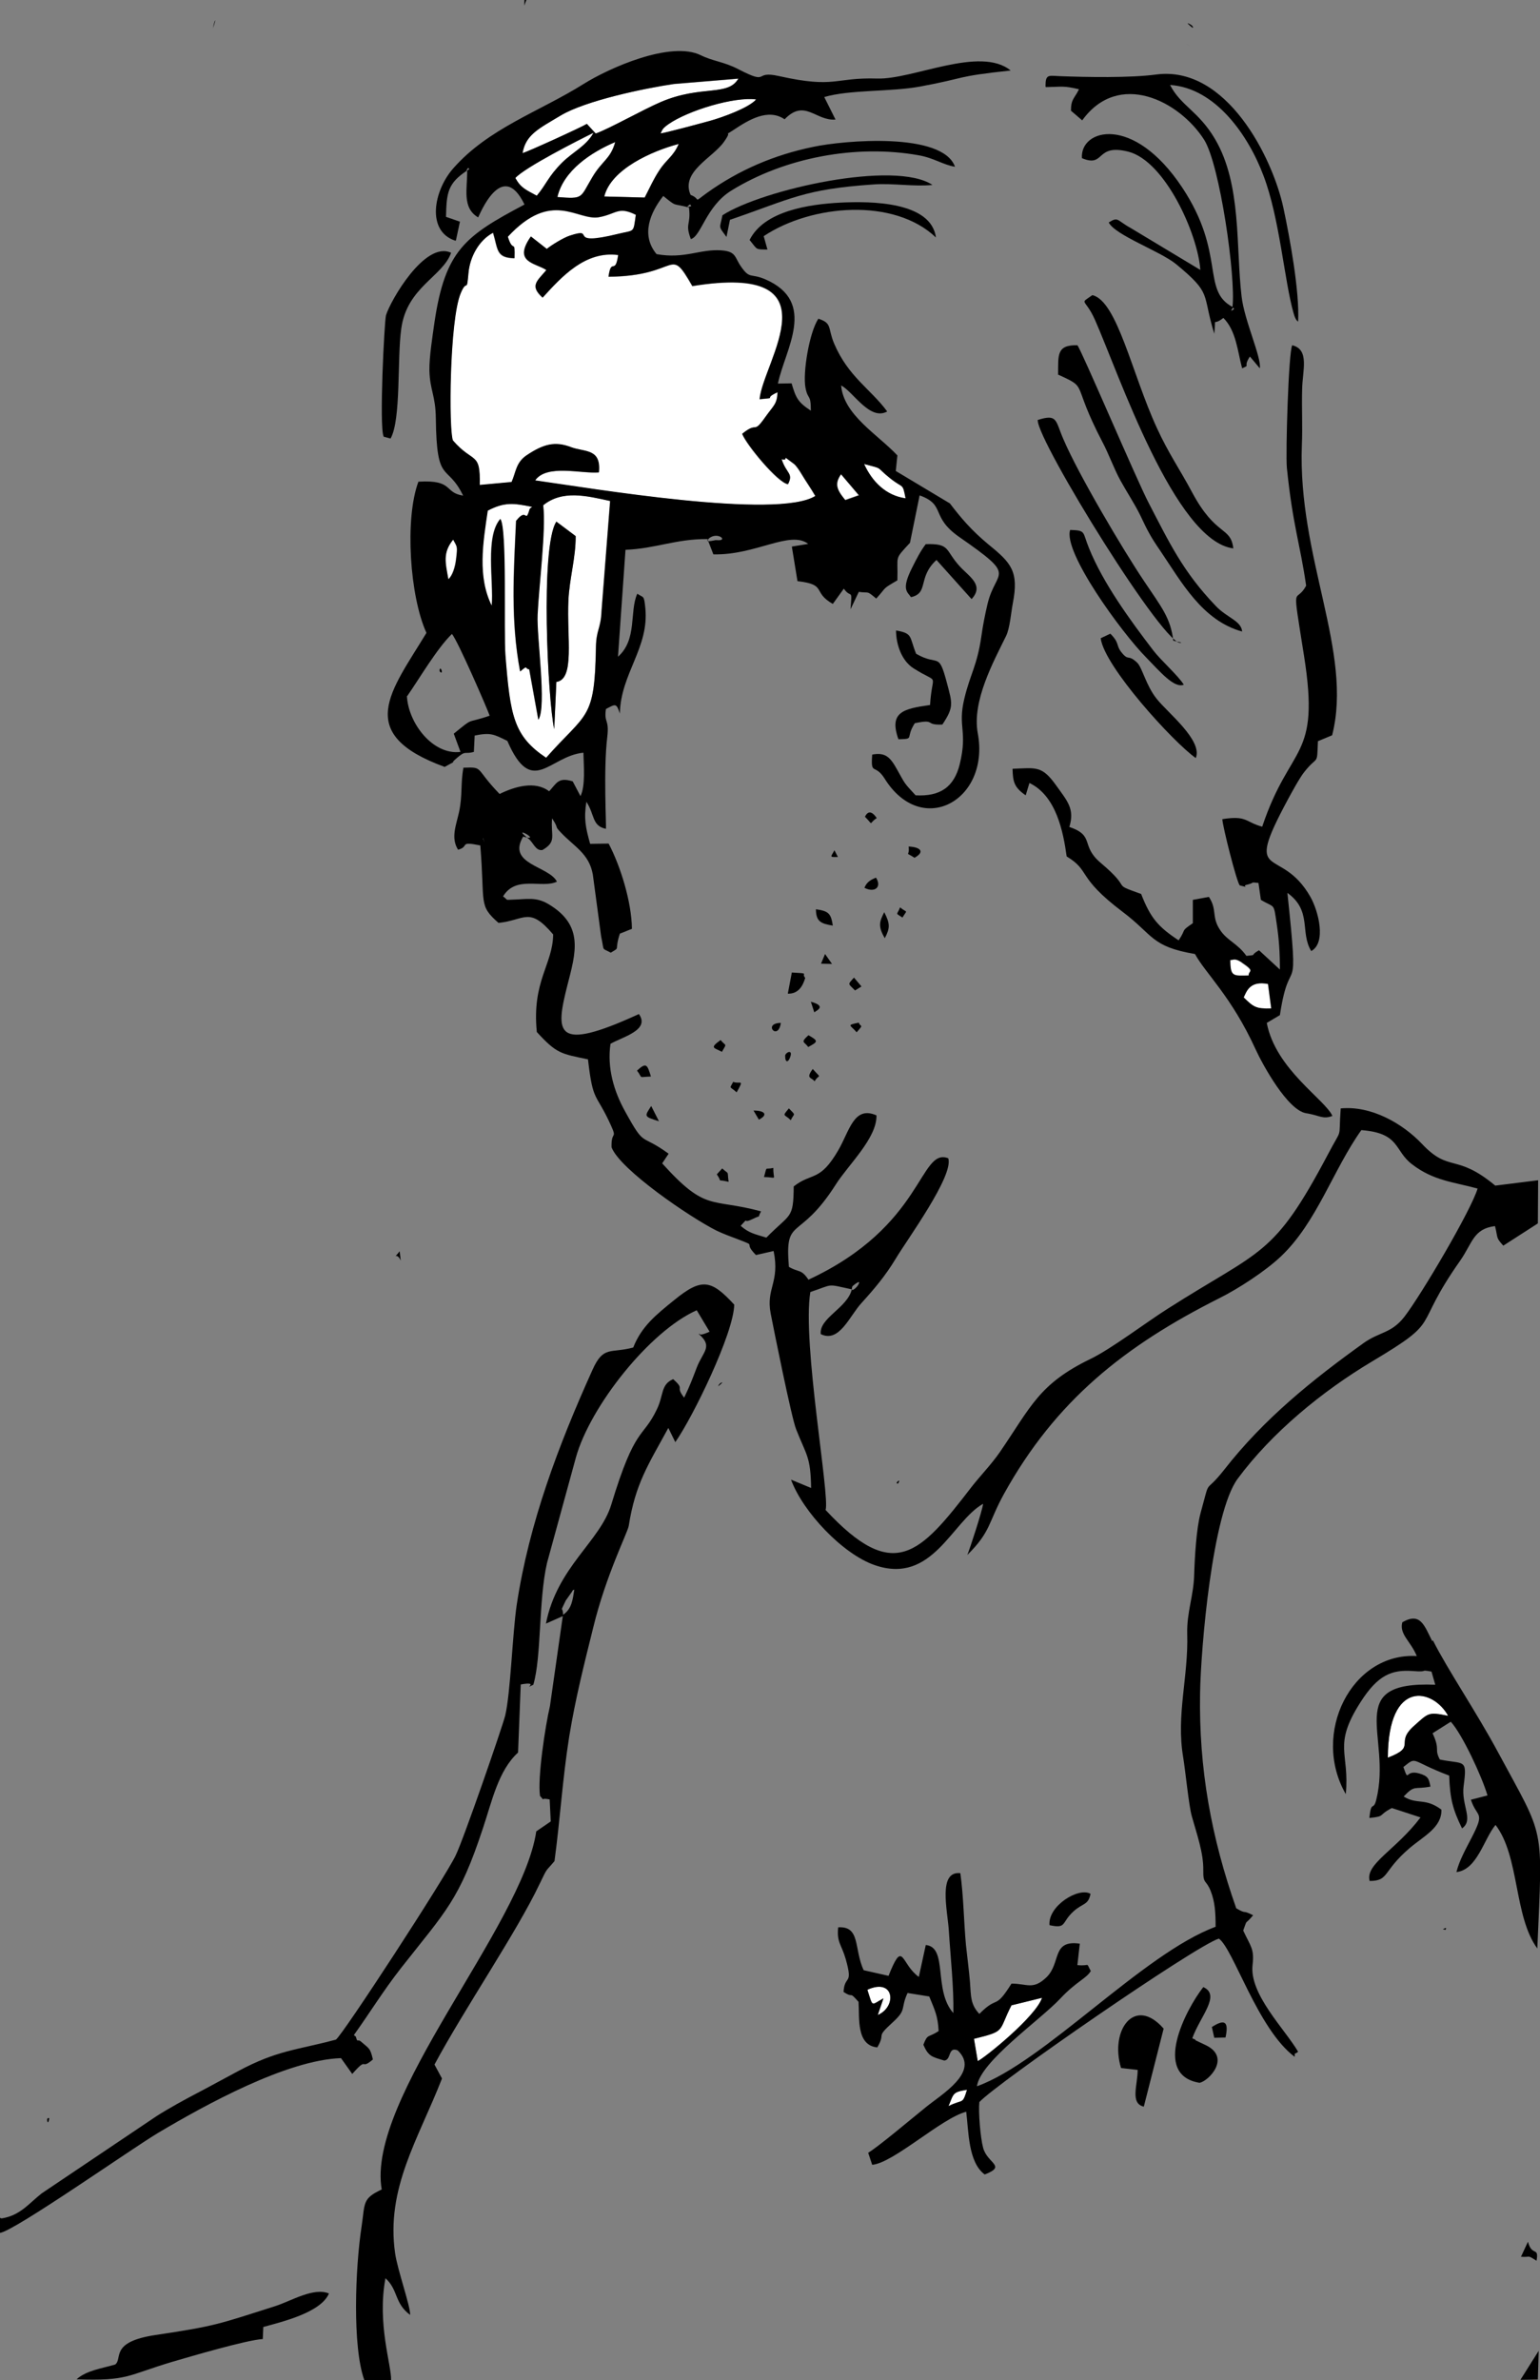 <?xml version="1.0" encoding="UTF-8" standalone="no"?>
<!-- Creator: CorelDRAW X5 -->
<svg
    xmlns:rdf="http://www.w3.org/1999/02/22-rdf-syntax-ns#"
    xmlns="http://www.w3.org/2000/svg"
    xmlns:cc="http://web.resource.org/cc/"
    xmlns:xlink="http://www.w3.org/1999/xlink"
    xmlns:dc="http://purl.org/dc/elements/1.1/"
    xmlns:svg="http://www.w3.org/2000/svg"
    xmlns:inkscape="http://www.inkscape.org/namespaces/inkscape"
    xmlns:sodipodi="http://sodipodi.sourceforge.net/DTD/sodipodi-0.dtd"
    xmlns:ns1="http://sozi.baierouge.fr"
    style="fill-rule:evenodd;text-rendering:geometricPrecision;image-rendering:optimizeQuality;clip-rule:evenodd;shape-rendering:geometricPrecision"
    xml:space="preserve"
    viewBox="0 0 5749 8879"
  >
 <rect x="0" y="0" width="5749" height="8879" fill="#808080" stroke="none"/>
 <defs
    >
  <style
        type="text/css"
      >
    .fil1 {fill:black}
    .fil0 {fill:white}
  </style
    >
 </defs
  >
 <g
      id="Layer_x0020_1"
    >
  <g
        id="_224251896"
      >
   <g
        >
    <path
            class="fil0"
            d="m2041 929c16-14 62-42 85-49 106-35-22 44 182-7 62-15 55-1 65-71-66-33-71-3-138 9-81 14-175-105-340 73 19 65 27 4 25 80-69-1-61-32-80-95-54 28-87 91-92 151-7 79-5 16-29 75-42 100-46 511-29 549 76 88 104 39 100 166l119-11c16-35 16-73 55-99 64-43 107-54 167-31 51 19 113 4 104 94-66 5-194-32-238 30 207 29 903 146 1046 58-16-28-35-55-52-83-6-10-19-31-28-37-58-44-10-10-46-17 19 55 45 52 24 93-38-5-156-148-171-188 60-49 38 5 86-62 32-45 44-48 46-93-59 27 7 19-67 26 12-139 296-511-251-422-90-157-44-37-313-35 10-75 25-3 36-81-122-16-210 80-282 159-50-45-20-62 14-103-41-27-126-28-58-125l60 47z"
        />
    <path
            class="fil0"
            d="m2069 2720c-24-105-52-682 8-774l72 54c0 79-23 156-27 239-6 139 25 295-45 305l-8 176zm-142-778c40-51 32 14 49-41 2-6 7-6 10-10-68-14-103-19-166 14-19 120-39 247 15 355 8-91-26-257 32-324 25 34 12 423 19 509 18 227 31 301 152 382 151-171 182-138 186-410 1-69 18-68 21-138l32-410c-88-20-178-43-250 16 11 91-16 300-21 409-4 80 35 342 3 391l-34-188c-19-2-2-20-34 8-36-192-24-370-15-563z"
        />
    <path
            class="fil0"
            d="m1949 572c18-5 221-97 240-109l33 36c52-18 176-89 244-118 151-65 250-20 289-87l-241 20c-109 16-330 61-423 118-81 49-129 71-142 140z"
        />
    <path
            class="fil0"
            d="m2255 733l151 4c19-36 34-70 55-102 27-42 52-51 72-98-99 26-253 94-278 196z"
        />
    <path
            class="fil0"
            d="m5181 6557c111-42 25-53 96-117 57-51 54-54 129-39-55-101-224-141-225 156z"
        />
    <path
            class="fil0"
            d="m1923 665c21 38 40 43 80 66 37-44 42-71 95-124 41-41 89-60 117-111-52 26-258 130-292 169z"
        />
    <path
            class="fil0"
            d="m3650 7689c27-12 217-166 240-236l-114 28c-52 99-18 95-140 125l14 83z"
        />
    <path
            class="fil0"
            d="m2080 735c99 8 84 4 130-73 37-63 69-68 86-132-90 38-193 107-216 205z"
        />
    <path
            class="fil0"
            d="m2464 498c19-2 155-38 185-47 47-13 146-48 173-80-81-11-253 40-327 92-25 18-22 20-30 35z"
        />
    <path
            class="fil0"
            d="m3225 1731c30 67 82 118 155 128-12-60-7-34-58-75-57-46-21-33-97-53z"
        />
    <path
            class="fil0"
            d="m4734 3671c-69-13-81 28-92 50 37 36 46 43 103 41l-12-91z"
        />
    <path
            class="fil0"
            d="m3238 7423c22 67 12 58 60 32l-21 62c72-31 62-140-39-94z"
        />
    <path
            class="fil0"
            d="m1673 2161c16-14 25-46 29-75 6-50 5-44-11-73-40 50-30 86-18 148z"
        />
    <path
            class="fil0"
            d="m3154 1865l51-18-68-80c-24 36-16 58 16 97z"
        />
    <path
            class="fil0"
            d="m4635 3591c-28-18-30-8-43-9 0 64 11 60 69 59-3-20 28-13-26-49z"
        />
    <path
            class="fil0"
            d="m3610 7796c-55 9-50 13-69 61 56-28 51-3 69-61z"
        />
   </g
      >
   <g
        >
    <path
            class="fil1"
            d="m3610 7796c-18 58-14 33-69 61 20-48 15-52 69-61zm40-107l-14-83c122-30 89-26 140-125l114-28c-23 70-214 224-240 236zm-412-266c101-46 111 63 39 94l21-62c-48 26-38 35-60-32zm-56-2624c1-2 39-33 20-3-6 9-29 30-20 3zm-1380-1671c2-2 4 5 4 8 0 1 2 4 2 3l-6-12zm-282-531c48-69 110-176 167-232 21 23 133 281 141 305-94 32-55 3-134 67l25 68c-102 13-195-106-200-209zm154-436c-11-62-22-99 18-148 15 29 17 23 11 73-3 29-13 61-29 75zm971-151c33-30 78 10 30 5h-4c-2 0-44 11-26-4zm-718-68c-9 194-21 371 15 563 32-27 15-10 34-8l34 188c32-49-7-311-3-391 5-109 32-318 21-409 72-58 162-35 250-16l-32 410c-3 69-20 68-21 138-5 272-35 239-186 410-121-81-134-155-152-382-7-86 7-475-19-509-57 66-24 233-32 324-54-108-33-235-15-355 63-33 97-28 166-14-3 3-8 3-10 10-16 55-9-10-49 41zm1212-174l68 80-51 18c-33-40-41-61-16-97zm87-37c76 20 40 8 97 53 51 41 46 15 58 75-73-10-125-62-155-128zm-1184-802l-60-47c-68 97 17 98 58 125-34 41-64 58-14 103 72-79 159-175 282-159-11 78-26 7-36 81 269-2 223-122 313 35 547-89 263 282 251 422 74-7 7 1 67-26-2 45-14 48-46 93-47 67-26 13-86 62 15 40 133 183 171 188 21-41-6-38-24-93 35 8-12-26 46 17 9 7 22 27 28 37 17 29 36 55 52 83-142 89-838-29-1046-58 43-62 172-24 238-30 9-90-53-75-104-94-60-23-103-12-167 31-39 27-39 64-55 99l-119 11c3-127-24-78-100-166-16-38-13-449 29-549 24-58 22 4 29-75 5-60 39-123 92-151 19 63 11 93 80 95 2-76-5-15-25-80 165-178 259-59 340-73 66-12 72-42 138-9-10 70-4 56-65 71-204 50-76-28-182 7-22 7-68 35-85 49zm533-166c2-1 4 2 4 4 0 1 2 2 2 2s-28 9-6-6zm-828-136c1-1 4 1 4 3 0 1 1 1 1 1s-20 15-5-4zm509 106c25-102 179-170 278-196-20 47-45 57-72 98-21 31-36 65-55 102l-151-4zm-175 2c23-99 126-167 216-205-18 64-49 69-86 132-46 77-31 81-130 73zm-157-71c34-39 240-144 292-169-28 50-75 70-117 111-53 53-58 80-95 124-40-22-59-28-80-66zm542-166c8-15 5-17 30-35 74-51 246-103 327-92-27 31-126 67-173 80-30 8-166 45-185 47zm-515 73c12-69 60-91 142-140 94-56 315-102 423-118l241-20c-39 68-138 23-289 87-68 29-193 100-244 118l-33-36c-19 12-222 105-240 109zm-249 326l15-70-52-18c2-90 6-125 79-173 1 69-20 139 41 175 5-8 89-222 173-48-221 117-296 170-336 439-7 50-20 131-19 180 2 75 23 92 24 179 3 252 41 163 102 288-73-11-34-60-167-52-52 139-32 429 30 564-133 219-272 376 68 500 83-46-9 11 55-41 24-19 22-6 54-15l3-61c60-12 71-5 122 20 92 213 157 56 284 44 1 50 8 123-11 162l-29-55c-54-17-60 7-88 37-52-40-128-18-185 10-95-98-57-101-135-98-11 60-3 102-16 164-11 51-32 97-4 142 45-12 0-33 83-16 18 220-8 222 68 289 99-10 114-63 204 43-1 112-80 174-61 364 74 81 90 81 191 102 19 165 29 121 86 247 24 53 0 18 2 81 31 83 294 262 392 311 23 11 52 22 79 32 78 30 16 6 68 59l66-15c24 118-29 138-11 233 12 62 78 390 95 432 39 99 54 101 56 219l-75-31c44 120 193 278 313 319 215 74 287-163 404-229-2 23-50 170-59 191 89-88 77-119 137-228 193-348 450-552 804-730 72-36 172-101 230-156 134-127 194-322 300-471 146 11 122 77 190 128 80 61 152 65 244 90-24 81-210 396-273 478-49 63-93 56-152 98-191 137-372 282-521 473-78 99-49 19-88 161-16 58-22 167-24 230-2 80-28 140-26 221 5 160-42 303-15 461 9 56 21 180 32 219 19 68 44 137 43 202-1 53 10 34 27 76s19 84 19 135c-271 100-640 505-891 595 13-93 235-246 311-327 60-64 98-75 114-103-20-36 1-17-50-22l9-80c-106-15-69 71-124 125-51 49-72 24-131 24-64 102-49 41-120 113-34-36-31-67-35-119-4-46-10-91-15-138-8-87-9-184-21-268-84-9-48 138-43 213 6 96 19 215 17 309-76-85-19-246-103-254l-26 119c-65-47-58-133-104-26l-9 22-93-21c-37-81-11-165-95-160-6 56 12 63 28 118 29 102-4 57-8 123 41 27 17-7 56 37 4 61-9 162 70 170 34-58-10-32 57-93 55-50 28-49 56-110l81 13c21 52 32 72 35 129-41 27-40 8-57 51 19 44 32 45 78 59 27-2 13-53 50-38 85 80-60 164-120 213-46 37-179 149-214 169l15 45c80-7 260-175 351-198 9 71 7 189 69 234 84-32 9-41-6-100-10-37-18-133-14-170 64-70 804-581 894-610 54 37 145 338 283 441 2-21-3-5 13-19-50-85-183-215-170-324 7-60-7-68-35-128 18-49 3-16 37-57-45-23-20-1-63-26-93-264-140-520-135-803 3-172 46-671 140-799 128-173 316-327 502-438 270-161 145-115 329-376 46-66 49-119 130-129 12 47 2 41 31 73l129-83 1-161-160 20c-147-122-171-47-273-155-73-77-190-144-304-133-9 126 9 63-48 172-204 385-246 351-599 576-76 48-211 150-286 186-194 94-222 177-340 349-32 46-73 88-105 129-194 252-290 360-545 86 17-50-88-623-57-813 90-30 57-31 155-10-17 70-123 107-116 167 69 34 107-67 152-116 49-54 88-100 127-164 42-71 218-310 197-376-109-42-89 252-522 453-27-41-36-26-73-48-16-193 36-89 175-307 46-73 154-173 152-258-84-37-100 56-142 129-70 121-98 82-167 136-1 124-12 99-102 191-46-14-65-17-96-44 36-39 1-4 46-26 34-17 14 2 30-28-189-51-204 4-369-179l24-36c-108-79-86-19-162-157-43-77-68-164-55-253 45-26 149-51 106-111-316 145-312 71-267-107 31-121 64-224-72-304-46-27-82-17-129-16-35 1-17 4-39-12 48-80 146-28 201-55-30-59-188-64-126-168 78 22-53-50 20 8 19 15 26 46 52 42 55-32 30-52 36-118 28 42 6 25 33 53 49 52 105 78 119 156l31 231c13 60 0 41 36 61 38-23 12-3 34-71l45-18c-1-100-43-235-87-318l-69 1c-17-61-24-94-14-157 32 49 20 90 73 101 2-12-10-219 5-343 8-68-13-51-5-104 36-19 39-23 52 17 3-150 110-245 95-394-5-49-6-37-30-53-30 66 1 170-72 235l28-399c111-4 189-41 306-40l22 57c158 4 286-91 354-39l-61 10 21 129c113 13 53 40 132 85l41-57c28 40 32-6 25 77l31-65c40 6 27-7 65 25 42-46 19-33 79-68 3-96-14-74 47-140l36-177c100 36 38 79 149 156 219 152 137 117 105 247-10 42-18 83-24 126-16 108-41 137-63 229-26 107 13 119-17 244-21 86-73 122-165 117-45-49-37-39-69-96-26-47-44-65-93-56-6 81 9 31 46 89 139 224 395 81 348-169-22-120 59-267 106-363 14-29 18-85 25-122 23-118-6-150-90-218-65-54-103-99-145-154l-202-121 6-58c-73-78-201-151-210-261 45 23 107 133 172 97-62-84-145-129-198-253-25-59-6-76-59-93-34 51-59 203-48 258 9 47 20 20 20 85-49-32-56-48-72-102l-51 1c26-127 149-304-47-389-56-24-57 1-91-48-24-34-17-56-73-60-79-6-137 33-242 14-60-72-23-156 25-217 53 43 32 26 96 43 8 68-16 57 7 118 39-11 56-122 151-181 201-124 466-173 698-132 59 10 92 36 137 43-46-130-413-99-530-74-145 30-276 86-395 171-57 41-20 24-62 8-38-86 82-138 124-197 40-56-12-13 36-45 57-38 129-82 191-40 75-78 116 7 190 1l-42-84c95-28 249-19 357-39 179-33 124-37 339-60-115-93-364 34-498 30-161-5-155 38-366-9-101-23-31 37-153-26-54-28-93-29-140-52-112-55-343 48-437 107-166 104-355 165-487 315-74 84-101 235 8 270z"
        />
    <path
            class="fil1"
            d="m2144 5930c-6 37-9 72-42 94-1-38-14-1 10-53l24-34c1-5 5-5 8-7zm-2144 2344v56c56-8 494-316 590-373 177-105 480-272 683-279l42 59c61-69 27-11 77-54-10-44-14-40-46-68-11-9-11 7-17-15-1-5-6-5-8-8 59-82 108-163 176-250 170-216 217-253 306-522 33-98 57-215 131-282l10-254c77-14 2 23 47 1 31-105 19-314 51-454l108-394c53-190 275-471 451-549l48 80c-51 23-33 0-40 9 54 47 15 65-8 125-16 42-27 71-47 112-36-46 6-27-41-69-47 20-35 60-61 113-53 111-80 58-170 355-42 138-202 232-244 444l63-28-48 336c-17 71-47 268-37 335 24 25-7 4 36 13l4 82-54 37c-53 355-636 996-577 1336-73 34-62 50-75 137-24 156-35 449 10 574l100 1c2-56-53-211-21-381 49 45 32 92 92 137 2-31-47-167-56-230-35-243 87-426 175-652l-28-52c111-207 307-494 392-673 32-66 20-43 56-86 21-155 30-308 55-465 23-141 56-271 90-408 47-193 128-353 132-377 25-158 72-227 148-366l26 53c66-94 218-406 220-513-86-93-121-101-224-17-68 55-122 98-153 177-86 23-111-8-152 83-127 281-237 572-283 877-16 108-23 329-43 413-11 44-156 463-185 522-40 84-422 670-447 687-150 40-218 39-366 118-51 27-103 56-153 82-46 24-106 57-150 85l-430 289c-49 39-80 82-149 93z"
        />
    <path
            class="fil1"
            d="m4734 3671l12 91c-57 2-66-5-103-41 11-23 23-64 92-50zm-141-90c12 1 15-9 43 9 54 36 24 29 26 49-58 1-69 6-69-59zm284-1398c-42 80-56-34-9 263 62 391-51 324-156 638-64-17-56-43-149-28 2 30 53 232 65 247 50 12 0 3 29-3 29-7 8-10 41-6l9 63c53 32 47 8 59 89 9 60 12 109 12 171l-78-72c-39 22-2 16-47 21-33-46-68-55-95-92-38-53-12-78-45-128l-60 11v87c-48 33-22 18-53 64-76-50-105-83-140-173-120-43-25-10-151-116-77-65-20-101-117-134 21-68-8-97-50-156-53-74-75-64-162-61 1 50 7 70 49 99l14-46c100 48 126 181 139 274 91 55 35 75 208 206 117 88 106 130 271 158 39 72 136 158 226 355 27 59 120 228 189 239 51 8 62 24 98 10-28-62-212-174-245-347l49-29c38-251 74-23 28-456 93 67 46 147 89 217 57-31 27-149-3-202-112-197-255-46-85-362 14-26 45-83 62-104 52-66 47-19 51-115l53-22c79-310-129-662-113-1083 3-70-1-138 1-207 1-70 29-149-37-165-14 26-25 403-20 457 22 216 50 286 72 440z"
        />
    <path
            class="fil1"
            d="m5181 6557c1-297 170-257 225-156-74-15-72-12-129 39-71 64 14 75-96 117zm166-434c-30-59-44-110-112-71-12 45 31 70 54 126-244-14-395 290-265 515 15-156-50-179 55-343 65-102 117-122 196-116 64 5 19-7 69 2l14 49c-348-14-161 190-220 428-11 46-19 0-26 69 62-6 31-10 84-37l107 35c-92 122-207 173-190 237 74 0 47-36 151-124 51-43 119-76 117-142-62-46-89-17-141-49 43-45 38-25 100-37-6-30-8-39-42-49-55-16-37 38-59-24 53-42 23-24 171 32 3 88 14 127 48 197 45-32-4-86 6-159 14-104 2-79-89-98-22-42 3-33-27-98l68-43c43 47 116 204 137 275l-62 16c23 70 55 41 2 143-21 41-45 83-56 127 78-9 102-123 146-176 90 117 68 341 156 461 20-470 30-404-146-731-80-149-190-311-244-419z"
        />
    <path
            class="fil1"
            d="m4603 1148c1-1 3 2 3 4 0 1 1 2 1 1 0 0-21 16-4-5zm-699-823c61-1 65-6 124 8-17 35-30 36-30 80l42 36c136-188 362-73 455 72 59 93 119 514 106 624-117-62-24-199-188-446-183-275-382-217-374-109 88 37 48-56 174-24 137 36 259 308 268 441l-261-157c-51-28-45-43-81-20 25 48 192 107 251 155 137 113 96 107 143 260 8-72-10-24 34-59 48 48 53 125 70 188 34-15 1-1 29-44l37 44c7-40-58-179-68-268-22-186 1-417-99-587-61-104-128-124-168-202 170 11 293 189 349 339 60 157 78 394 112 512 8 29 15 29 17 32 6-112-31-313-55-425-40-186-212-532-475-497-97 13-259 10-363 6-39-2-50-7-50 37z"
        />
    <path
            class="fil1"
            d="m983 8681c72-20 215-54 245-125-57-24-141 28-200 47-214 68-221 74-448 108-172 26-121 88-150 110-51 15-107 22-144 55 193 7 189-15 357-65 65-19 279-82 338-85l2-45z"
        />
    <path
            class="fil1"
            d="m3949 1397c118 54 47 23 166 251 25 47 44 102 68 145 23 42 53 87 74 130 26 55 38 79 74 131 80 118 157 261 306 302-3-40-56-51-98-95-123-128-174-237-251-385-45-86-252-573-266-588-79-2-71 38-72 108z"
        />
    <path
            class="fil1"
            d="m4604 2045c-10-82-65-43-153-207-47-88-89-147-132-241-93-201-148-474-241-496-51 36-28 8 10 93 87 196 298 826 517 852z"
        />
    <path
            class="fil1"
            d="m2069 2720l8-176c70-10 38-166 45-305 4-82 28-160 27-239l-72-54c-61 91-32 668-8 774z"
        />
    <path
            class="fil1"
            d="m3874 1568c-1 79 485 866 536 829l-30-7c-10-85-44-125-109-222-80-119-245-398-301-529-31-71-21-96-97-72z"
        />
    <path
            class="fil1"
            d="m1432 1629l26 7c40-71 24-298 40-410 21-155 155-194 186-283-98-46-227 180-243 233-6 20-26 414-9 452z"
        />
    <path
            class="fil1"
            d="m3472 2630c-97 14-155 25-118 128 63-2 24-2 61-60 81-17 34 8 103 5 44-66 37-79 17-155-32-121-30-60-115-109-26-64-11-76-75-87 0 52 21 113 65 141 101 64 70 8 62 137z"
        />
    <path
            class="fil1"
            d="m4344 7568c-108-124-202 6-159 147l62 7c0 57-29 125 23 137l74-291z"
        />
    <path
            class="fil1"
            d="m4419 2554c-21-34-85-90-114-128-85-111-187-250-240-382-25-61-10-65-70-67-27 82 191 382 284 476 51 52 105 117 141 101z"
        />
    <path
            class="fil1"
            d="m4109 2381c13 105 271 388 355 447 27-66-106-170-146-221-40-50-54-117-73-135-35-33-31-4-58-38-22-27-6-34-42-70l-36 17z"
        />
    <path
            class="fil1"
            d="m4451 7604c29-82 108-161 41-191-65 83-193 328-14 357 34-6 120-95 22-141l-36-17c-3-6-9-5-13-8z"
        />
    <path
            class="fil1"
            d="m2697 803c-10 52-17 37 15 81l13-64c231-79 274-114 537-132 73-5 148 9 219 2-140-94-635 17-784 113z"
        />
    <path
            class="fil1"
            d="m2799 896c30 37 20 34 66 35l-14-50c179-119 487-144 643 5-18-134-242-136-358-130-114 6-284 30-338 140z"
        />
    <path
            class="fil1"
            d="m3400 2228c69-15 24-73 96-139l131 146c48-52-8-83-44-122-56-61-34-86-127-83-20 26-35 56-51 88-42 83-17 90-4 110z"
        />
    <path
            class="fil1"
            d="m3918 7182c65 14 43-9 89-51 35-32 56-23 64-66-45-26-160 46-153 117z"
        />
    <polygon
            points="5676 8878 5741 8877 5744 8770"
            class="fil1"
        />
    <path
            class="fil1"
            d="m2941 3707c39 1 56-28 65-59-17-18 21-16-50-20l-15 79z"
        />
    <path
            class="fil1"
            d="m4532 7602l43-1c13-60-3-70-51-39l9 40z"
        />
    <path
            class="fil1"
            d="m3109 3453c-7-45-15-54-63-61 0 46 19 54 63 61z"
        />
    <path
            class="fil1"
            d="m3303 3500c20-38 20-54-2-97-17 34-25 51 2 97z"
        />
    <path
            class="fil1"
            d="m5678 8419c38 3 21-9 58 15 10-55-17-14-32-71l-26 56z"
        />
    <path
            class="fil1"
            d="m3227 3312c39 20 66-3 43-38-15 7-33 13-43 38z"
        />
    <path
            class="fil1"
            d="m2430 4016c-14-45-17-54-52-22 24 31 1 24 52 22z"
        />
    <path
            class="fil1"
            d="m2720 4409c-6-45 4-25-24-50l-20 22c25 36-7 15 44 28z"
        />
    <path
            class="fil1"
            d="m3414 3200c41-23 21-40-22-42 5 42-18 16 22 42z"
        />
    <path
            class="fil1"
            d="m2431 4126c-25 39-29 39 29 57l-29-57z"
        />
    <path
            class="fil1"
            d="m3017 3906c35-19 41-22 1-44-32 29-15 23-1 44z"
        />
    <path
            class="fil1"
            d="m3188 3647c-25 28-22 21 4 48l24-15-28-33z"
        />
    <path
            class="fil1"
            d="m2695 3924c19-34 16-19-5-44-43 31-24 28 5 44z"
        />
    <path
            class="fil1"
            d="m2852 4391c53 1 34 15 35-34-34 8-22-10-35 34z"
        />
    <path
            class="fil1"
            d="m3229 3047c35 35 11 26 44 5-14-21-31-32-44-5z"
        />
    <path
            class="fil1"
            d="m2737 4036c-14 28-15 14 13 39 30-53 13-29-13-39z"
        />
    <path
            class="fil1"
            d="m3041 4034c17-30 29-6-7-46-27 37-5 30 7 46z"
        />
    <path
            class="fil1"
            d="m2952 4179c13-28 21-15-7-44-27 32-17 20 7 44z"
        />
    <path
            class="fil1"
            d="m3206 3815c-48 10-32 8-8 36 29-33 14-17 8-36z"
        />
    <path
            class="fil1"
            d="m2833 4177c35-18 23-34-20-34l20 34z"
        />
    <polygon
            points="3106 3596 3080 3559 3065 3595"
            class="fil1"
        />
    <path
            class="fil1"
            d="m2915 3816c-70 1-10 70 0 0z"
        />
    <path
            class="fil1"
            d="m3040 3777c0-4 53-22-13-40l13 40z"
        />
    <path
            class="fil1"
            d="m3369 3423c19-32 19-15-9-38-11 30-20 19 9 38z"
        />
    <path
            class="fil1"
            d="m2931 3939c0 28 13 25 20 1 8-27-20-13-20-1z"
        />
    <path
            class="fil1"
            d="m3128 3197l-13-25c-13 25-21 26 13 25z"
        />
    <path
            class="fil1"
            d="m1492 4668c-29 38-12-3 4 35l-4-35z"
        />
    <path
            class="fil1"
            d="m4434 88s27 27 18 10c-3-5-20-14-18-10z"
        />
    <path
            class="fil1"
            d="m1641 2502c0 6 11 12 8 0-3-10-8-11-8 0z"
        />
    <path
            class="fil1"
            d="m176 7906c0 16 5 13 7 2 3-12-7-5-7-2z"
        />
    <polygon
            points="1965 0 1958 0 1957 21"
            class="fil1"
        />
    <path
            class="fil1"
            d="m2688 5161s-5 5-5 6-4 7 0 3c24-19 8-12 5-9z"
        />
    <path
            class="fil1"
            d="m3350 5535c3 3 15-24-3-4l3 4z"
        />
    <path
            class="fil1"
            d="m5387 7197c18-10 9 0 10 2 0 0-12-1-10-2z"
        />
    <path
            class="fil1"
            d="m795 105c15-41 7-36 0 0z"
        />
    <path
            class="fil1"
            d="m4432 166c33 18-18-10 0 0z"
        />
    <path
            class="fil1"
            d="m1702 8170c-12 20 5-8 0 0z"
        />
    <path
            class="fil1"
            d="m2416 8362v0z"
        />
    <path
            class="fil1"
            d="m3356 6676v0z"
        />
    <path
            class="fil1"
            d="m909 5335v0z"
        />
    <path
            class="fil1"
            d="m4224 6366s16-19 0 0z"
        />
    <polygon
            points="4447 56 4405 23"
            class="fil1"
        />
   </g
      >
  </g
    >
 </g
  >
</svg
>

